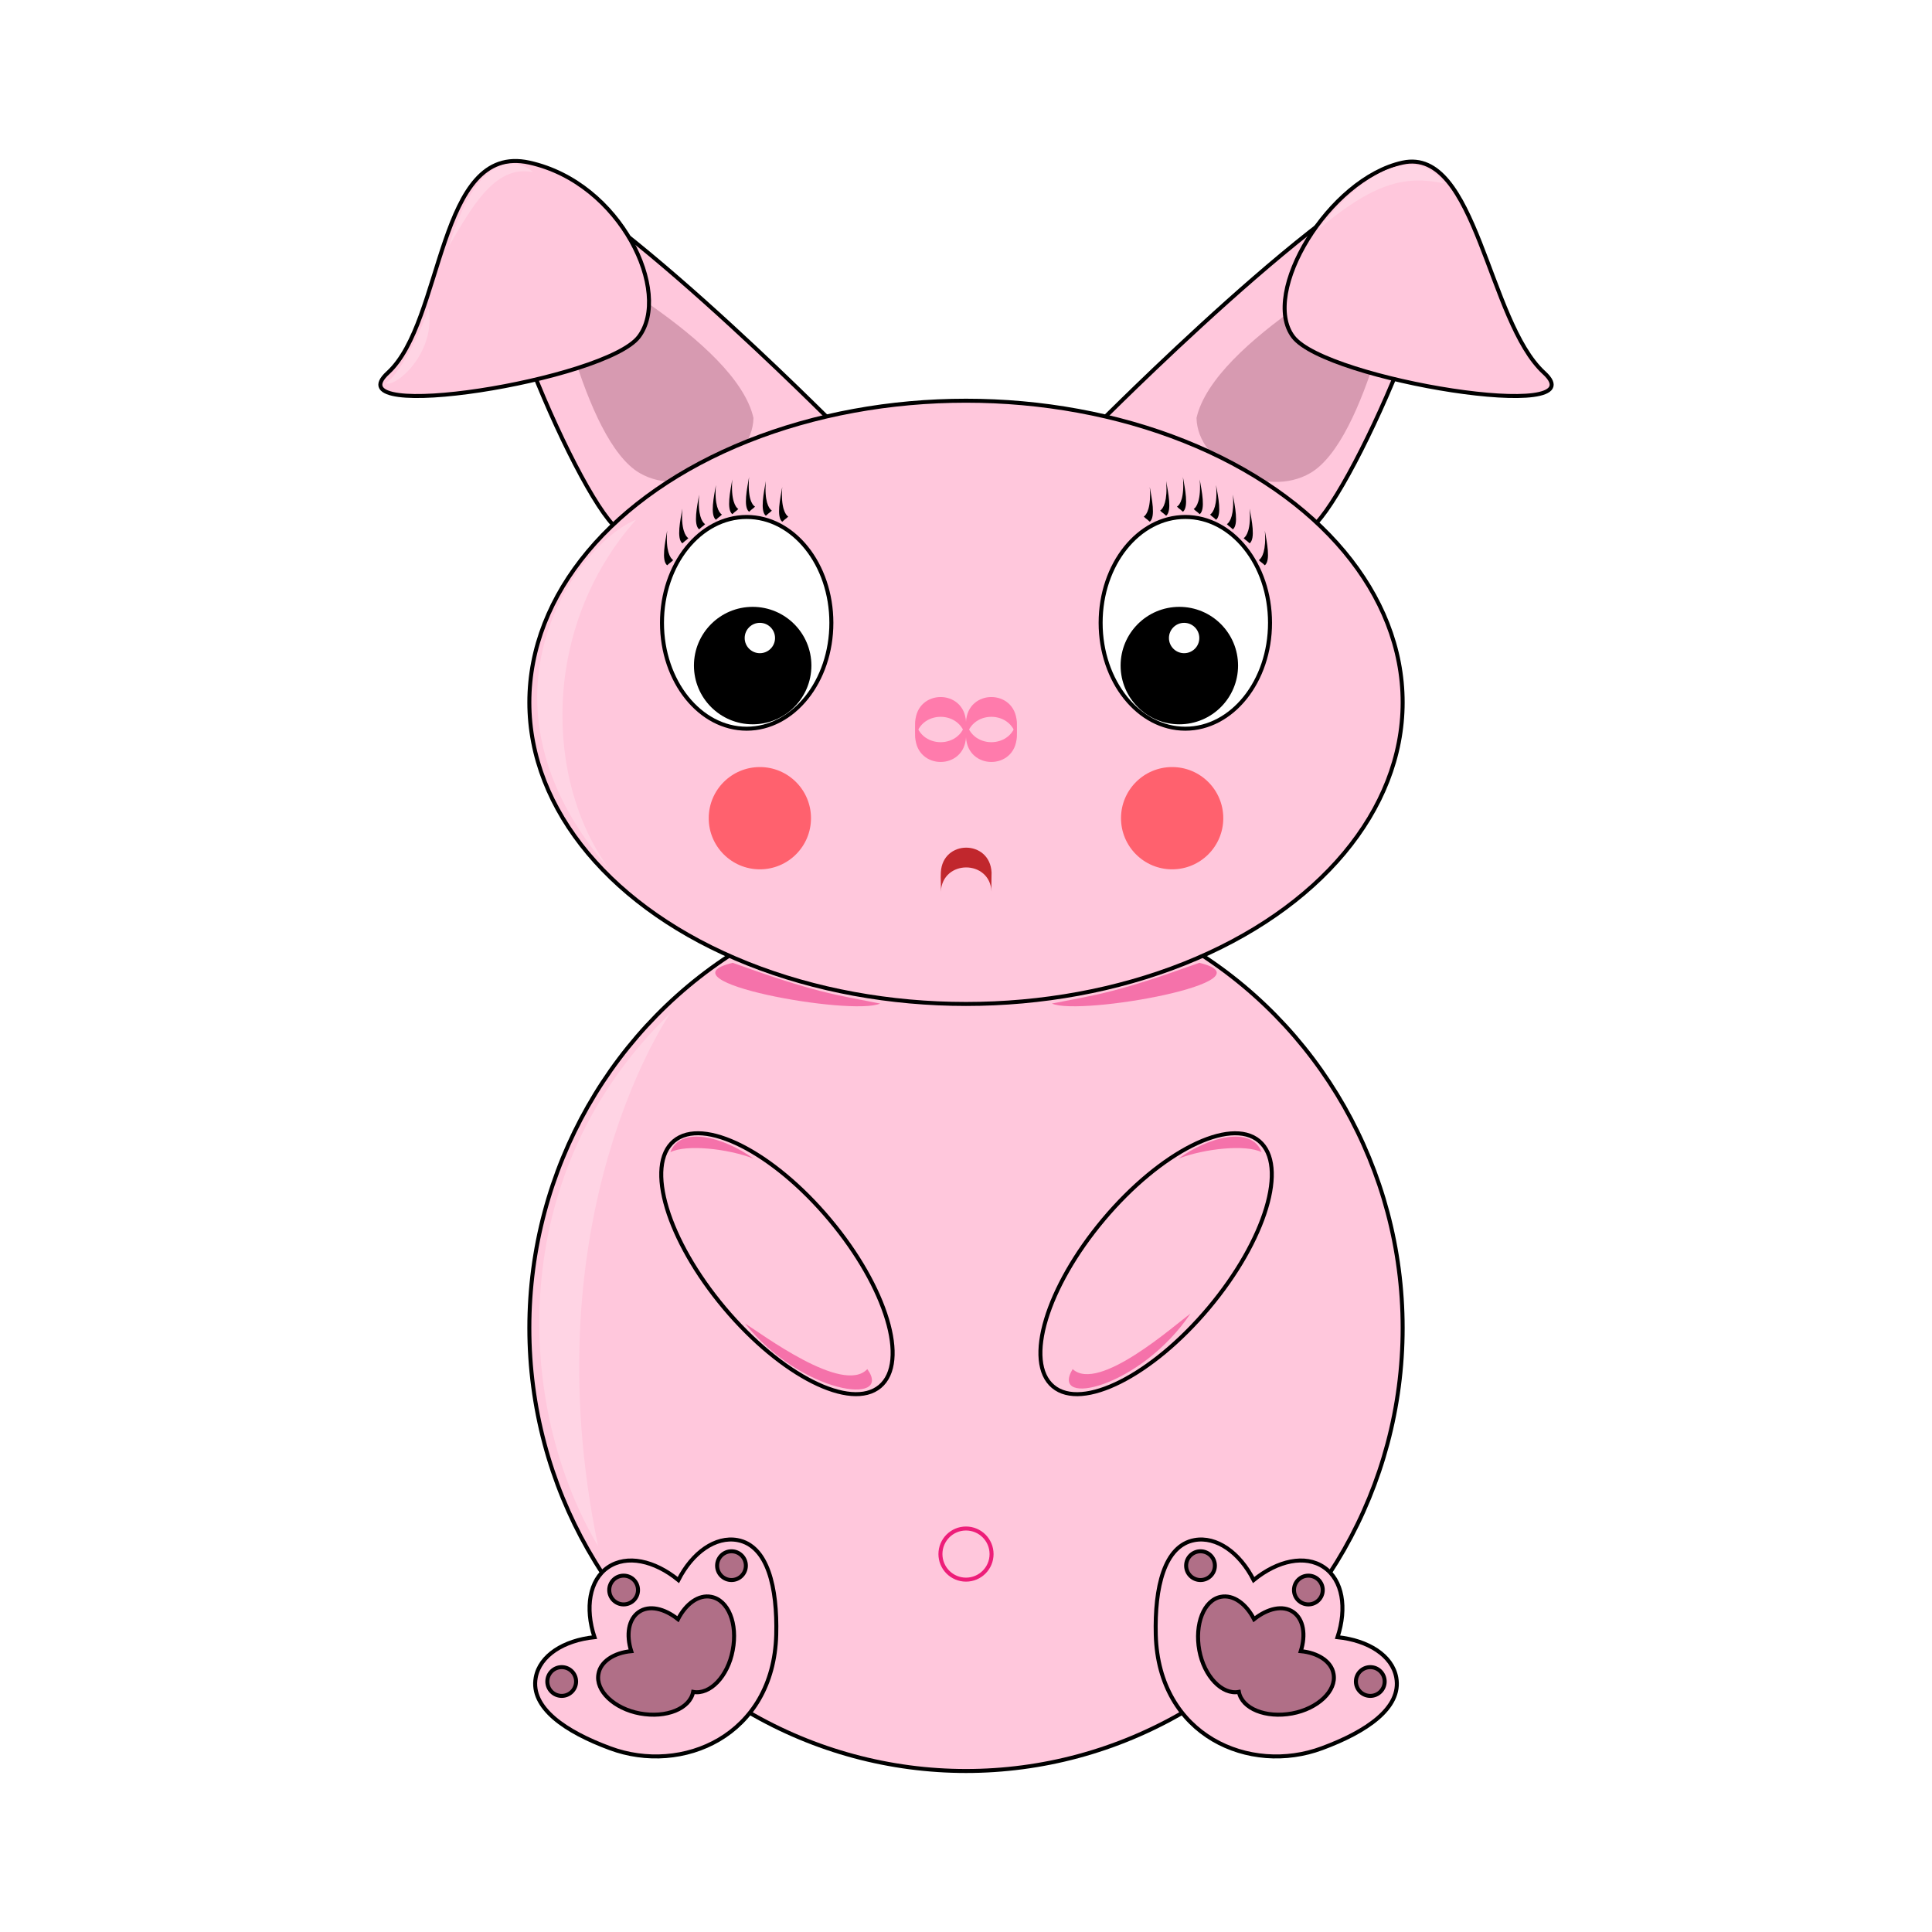 <svg:svg xmlns:dc="http://purl.org/dc/elements/1.1/" xmlns:ns2="http://web.resource.org/cc/" xmlns:rdf="http://www.w3.org/1999/02/22-rdf-syntax-ns#" xmlns:svg="http://www.w3.org/2000/svg" height="483.603" version="1.1" viewBox="-73.302 -1.803 483.603 483.603" width="483.603" x="0" y="0">
  <svg:style type="text/css">
	.st0{fill:#FFC7DC;stroke:#000;}
	.st1{opacity:0.5;fill:#B06F87;}
	.st2{fill:#fff;stroke:#000;}
	.st3{fill:#fff;}
	.st4{fill:#FF7BAC;}
	.st5{fill:#C1272D;}
	.st6{fill:#B06F87;stroke:#000;}
	.st7{opacity:0.6;filter:url(#AI_GaussianBlur_4);}
	.st8{fill:#FF1D25;}
	.st9{fill:none;stroke:#ED1E79;}
	.st10{fill:#FFD4E4;}
	.st11{opacity:0.5;fill:#ED1E79;}
</svg:style>
  <svg:filter id="AI_GaussianBlur_4">
    <svg:feGaussianBlur stdDeviation="2" />
  </svg:filter>
  <svg:g id="Rapig">
    <svg:ellipse class="st0" cx="168.5" cy="330.6" id="body" rx="109.3" ry="110.9" />
    <svg:g id="L_ear">
      <svg:path class="st0" d="M80.1,129.5C68.6,117.1,39.4,47.6,52,40.6s78.3,58.7,81.5,61.8S98.2,133.6,80.1,129.5z" id="ear" />
      <svg:path class="st1" d="M86.8,116.6c-14.2-8.3-22.3-52.2-23.7-58.5c5.9,4,47.8,25.4,52.2,44.7    C115.1,114.4,98,123.1,86.8,116.6z" id="shadow" />
      <svg:path class="st0" d="M59.2,38.9c-23.1-5.1-21.3,39.7-35.4,52.6s54.5,1.9,62.8-9S82.3,44,59.2,38.9z" id="flap" />
    </svg:g>
    <svg:g id="R_ear">
      <svg:path class="st0" d="M256.3,129c11.5-12.4,41.3-81.4,28.7-88.4c-12.6-7-78.3,58.7-81.5,61.8S238.3,133,256.3,129z" id="ear_1_" />
      <svg:path class="st1" d="M254.7,116.6c14.2-8.3,22.3-52.2,23.7-58.5c-5.9,4-47.8,25.4-52.2,44.7    C226.4,114.4,243.6,123.1,254.7,116.6z" id="shadow_1_" />
      <svg:path class="st0" d="M277.8,38.9c18.5-4,21.3,39.7,35.4,52.6s-54.5,1.9-62.8-9C242.1,71.6,259.3,42.9,277.8,38.9z" id="flap_1_" />
    </svg:g>
    <svg:ellipse class="st0" cx="168.5" cy="174" id="head" rx="109.3" ry="75.5" />
    <svg:g id="L_eye">
      <svg:ellipse class="st2" cx="113.6" cy="154.1" rx="21.2" ry="26.5" />
      <svg:circle cx="115.1" cy="164.8" r="14.7" />
      <svg:circle class="st3" cx="116.9" cy="157.9" r="3.8" />
    </svg:g>
    <svg:g id="R_eye">
      <svg:ellipse class="st2" cx="223.4" cy="154.1" rx="21.2" ry="26.5" />
      <svg:circle cx="221.9" cy="164.8" r="14.7" />
      <svg:circle class="st3" cx="223.1" cy="157.9" r="3.8" />
    </svg:g>
    <svg:g id="nose">
      <svg:g>
        <svg:g>
          <svg:g>
            <svg:path class="st4" d="M155.8,182.7c0.4,8.3,12.3,8.3,12.7,0c0.1-1.5-0.1-3.6,0-4.8c-0.4,8.1-12.3,8.1-12.7,0       C155.9,179.1,155.7,181.2,155.8,182.7L155.8,182.7z" />
          </svg:g>
        </svg:g>
        <svg:g>
          <svg:g>
            <svg:path class="st4" d="M168.5,182.7c0.4,8.3,12.3,8.3,12.7,0c0.1-1.5-0.1-3.6,0-4.8c-0.4,8.1-12.3,8.1-12.7,0       C168.6,179.1,168.4,181.2,168.5,182.7L168.5,182.7z" />
          </svg:g>
        </svg:g>
      </svg:g>
      <svg:g>
        <svg:g>
          <svg:g>
            <svg:path class="st4" d="M181.2,178.9c-0.4-8.3-12.3-8.3-12.7,0c-0.1,1.5,0.1,3.6,0,4.8c0.4-8.1,12.3-8.1,12.7,0       C181.1,182.5,181.3,180.4,181.2,178.9L181.2,178.9z" />
          </svg:g>
        </svg:g>
        <svg:g>
          <svg:g>
            <svg:path class="st4" d="M168.5,178.9c-0.4-8.3-12.3-8.3-12.7,0c-0.1,1.5,0.1,3.6,0,4.8c0.4-8.1,12.3-8.1,12.7,0       C168.4,182.5,168.6,180.4,168.5,178.9L168.5,178.9z" />
          </svg:g>
        </svg:g>
      </svg:g>
    </svg:g>
    <svg:g id="mouth">
      <svg:g>
        <svg:path class="st5" d="M174.9,216.6c-0.4-8.3-12.3-8.3-12.7,0c-0.1,1.5,0.1,3.6,0,4.8c0.4-8.1,12.3-8.1,12.7,0     C174.8,220.3,174.9,218.1,174.9,216.6L174.9,216.6z" />
      </svg:g>
    </svg:g>
    <svg:g id="L_paw">
      <svg:path class="st0" d="M111.3,383.7c-5.5-1-11.3,3.1-14.8,10c-6-4.9-12.9-6.4-17.6-3.2c-4.7,3.2-5.8,10.2-3.4,17.5    c-7.7,0.8-13.7,4.6-14.7,10.1c-1.4,7.6,7.5,13.6,18.6,17.7c18,6.7,40.9-3,41.6-28.4C121.3,395.6,118.9,385.1,111.3,383.7z" />
      <svg:path class="st6" d="M104.7,397.9c-3.1-0.6-6.3,1.7-8.3,5.6c-3.4-2.7-7.2-3.6-9.8-1.8s-3.2,5.7-1.9,9.8c-4.3,0.4-7.7,2.6-8.2,5.7    c-0.8,4.2,3.9,8.7,10.4,9.9c6.6,1.2,12.5-1.2,13.3-5.4c4.2,0.8,8.7-3.9,9.9-10.4C111.4,404.6,109,398.7,104.7,397.9z" />
      <svg:circle class="st6" cx="67.3" cy="419.1" r="3.6" />
      <svg:circle class="st6" cx="82.8" cy="396.2" r="3.6" />
      <svg:circle class="st6" cx="109.8" cy="390.1" r="3.6" />
    </svg:g>
    <svg:g id="R_paw">
      <svg:path class="st0" d="M225.7,383.7c5.5-1,11.3,3.1,14.8,10c6-4.9,12.9-6.4,17.6-3.2c4.7,3.2,5.8,10.2,3.4,17.5    c7.7,0.8,13.7,4.6,14.7,10.1c1.4,7.6-7.5,13.6-18.6,17.7c-18,6.7-40.9-3-41.6-28.4C215.7,395.6,218.1,385.1,225.7,383.7z" />
      <svg:path class="st6" d="M232.3,397.9c3.1-0.6,6.3,1.7,8.3,5.6c3.4-2.7,7.2-3.6,9.8-1.8s3.2,5.7,1.9,9.8c4.3,0.4,7.7,2.6,8.2,5.7    c0.8,4.2-3.9,8.7-10.4,9.9c-6.6,1.2-12.5-1.2-13.3-5.4c-4.2,0.8-8.7-3.9-9.9-10.4S228,398.7,232.3,397.9z" />
      <svg:circle class="st6" cx="269.7" cy="419.1" r="3.6" />
      <svg:circle class="st6" cx="254.2" cy="396.2" r="3.6" />
      <svg:circle class="st6" cx="227.2" cy="390.1" r="3.6" />
    </svg:g>
    <svg:ellipse class="st0" cx="121.1" cy="314.6" id="L_arm" rx="17.2" ry="40.1" transform="matrix(0.766 -0.643 0.643 0.766 -173.873 151.404)" />
    <svg:ellipse class="st0" cx="215.9" cy="314.6" id="R_arm" rx="17.2" ry="40.1" transform="matrix(-0.766 -0.643 0.643 -0.766 179.178 694.332)" />
    <svg:g id="blush">
      <svg:g class="st7">
        <svg:circle class="st8" cx="116.9" cy="203" r="12.8" />
      </svg:g>
      <svg:g class="st7">
        <svg:circle class="st8" cx="220.1" cy="203" r="12.8" />
      </svg:g>
    </svg:g>
    <svg:circle class="st9" cx="168.5" cy="387.2" id="bellybutton" r="6.4" />
    <svg:g id="L_eyebrow">
      <svg:path d="M93.7,131c-0.5,2.9-1.5,7.5,0,8.7c1.2-1.1,0.7-0.5,1.5-1.3C94.4,137.9,93.3,136,93.7,131z" />
      <svg:path d="M97.5,125.5c-0.5,2.9-1.5,7.5,0,8.7c1.2-1.1,0.7-0.5,1.5-1.3C98.3,132.5,97.1,130.6,97.5,125.5z" />
      <svg:path d="M101.7,122c-0.5,2.9-1.5,7.5,0,8.7c1.2-1.1,0.7-0.5,1.5-1.3C102.4,128.9,101.3,127,101.7,122z" />
      <svg:path d="M105.9,119.6c-0.5,2.9-1.5,7.5,0,8.7c1.2-1.1,0.7-0.5,1.5-1.3C106.6,126.5,105.5,124.6,105.9,119.6z" />
      <svg:path d="M110,118.2c-0.5,2.9-1.5,7.5,0,8.7c1.2-1.1,0.7-0.5,1.5-1.3C110.8,125.2,109.6,123.3,110,118.2z" />
      <svg:path d="M114.2,117.6c-0.5,2.9-1.5,7.5,0,8.7c1.2-1.1,0.7-0.5,1.5-1.3C114.9,124.6,113.8,122.7,114.2,117.6z" />
      <svg:path d="M118.4,118.6c-0.5,2.9-1.5,7.5,0,8.7c1.2-1.1,0.7-0.5,1.5-1.3C119.1,125.5,118,123.6,118.4,118.6z" />
      <svg:path d="M122.5,120.1c-0.5,2.9-1.5,7.5,0,8.7c1.2-1.1,0.7-0.5,1.5-1.3C123.3,127.1,122.1,125.2,122.5,120.1z" />
    </svg:g>
    <svg:g id="R_eyebrow">
      <svg:path d="M243.3,131c0.5,2.9,1.5,7.5,0,8.7c-1.2-1.1-0.7-0.5-1.5-1.3C242.6,137.9,243.7,136,243.3,131z" />
      <svg:path d="M239.5,125.5c0.5,2.9,1.5,7.5,0,8.7c-1.2-1.1-0.7-0.5-1.5-1.3C238.7,132.5,239.9,130.6,239.5,125.5z" />
      <svg:path d="M235.3,122c0.5,2.9,1.5,7.5,0,8.7c-1.2-1.1-0.7-0.5-1.5-1.3C234.6,128.9,235.7,127,235.3,122z" />
      <svg:path d="M231.1,119.6c0.5,2.9,1.5,7.5,0,8.7c-1.2-1.1-0.7-0.5-1.5-1.3C230.4,126.5,231.5,124.6,231.1,119.6z" />
      <svg:path d="M227,118.2c0.5,2.9,1.5,7.5,0,8.7c-1.2-1.1-0.7-0.5-1.5-1.3C226.2,125.2,227.4,123.3,227,118.2z" />
      <svg:path d="M222.8,117.6c0.5,2.9,1.5,7.5,0,8.7c-1.2-1.1-0.7-0.5-1.5-1.3C222.1,124.6,223.2,122.7,222.8,117.6z" />
      <svg:path d="M218.6,118.6c0.5,2.9,1.5,7.5,0,8.7c-1.2-1.1-0.7-0.5-1.5-1.3C217.9,125.5,219,123.6,218.6,118.6z" />
      <svg:path d="M214.5,120.1c0.5,2.9,1.5,7.5,0,8.7c-1.2-1.1-0.7-0.5-1.5-1.3C213.7,127.1,214.9,125.2,214.5,120.1z" />
    </svg:g>
    <svg:g id="hilites">
      <svg:path class="st10" d="M85.9,128.3c-14.2,5.5-44,44.7-6.6,87.6C62.9,193.6,62.2,155,85.9,128.3z" />
      <svg:path class="st10" d="M94.5,251.8C52.4,292.3,56,350.9,76.4,385.2C59.2,302.3,94.5,251.8,94.5,251.8z" />
      <svg:path class="st10" d="M60.1,41.3c-1.3-1.5-12.6-9.2-21,18.4C44.3,51.1,50.3,39.2,60.1,41.3z" />
      <svg:path class="st10" d="M288.1,44.1c-1.6-3.1-12.2-13-31.4,11.5C270.4,44.1,278.3,42,288.1,44.1z" />
      <svg:path class="st10" d="M34,75.3c-2.8,8.4-8.1,17.3-10.7,18.8C25.6,95.3,35.9,86.7,34,75.3z" />
    </svg:g>
    <svg:g id="lolites">
      <svg:path class="st11" d="M113.2,329.5c4.1,2.5,24.5,17.9,30.6,11.4C150.4,350.1,127.3,347.2,113.2,329.5z" />
      <svg:path class="st11" d="M224.7,327c-3.9,2.8-23,19.9-29.5,13.9C189.3,350.6,212,345.7,224.7,327z" />
      <svg:path class="st11" d="M115.3,288.2c-7.4-5.4-18.3-8.3-20.8-1.6C98.5,284.6,108.8,285.7,115.3,288.2z" />
      <svg:path class="st11" d="M221.7,288.2c7.4-5.4,18.3-8.3,20.8-1.6C238.5,284.6,228.2,285.7,221.7,288.2z" />
      <svg:path class="st11" d="M226.9,239.2c-20.8,7.5-25.3,7.9-36.9,10.2C197.2,252.6,245.9,243.8,226.9,239.2z" />
      <svg:path class="st11" d="M110.1,239.2c20.8,7.5,25.3,7.9,36.9,10.2C139.8,252.6,91.1,243.8,110.1,239.2z" />
    </svg:g>
  </svg:g>
</svg:svg>